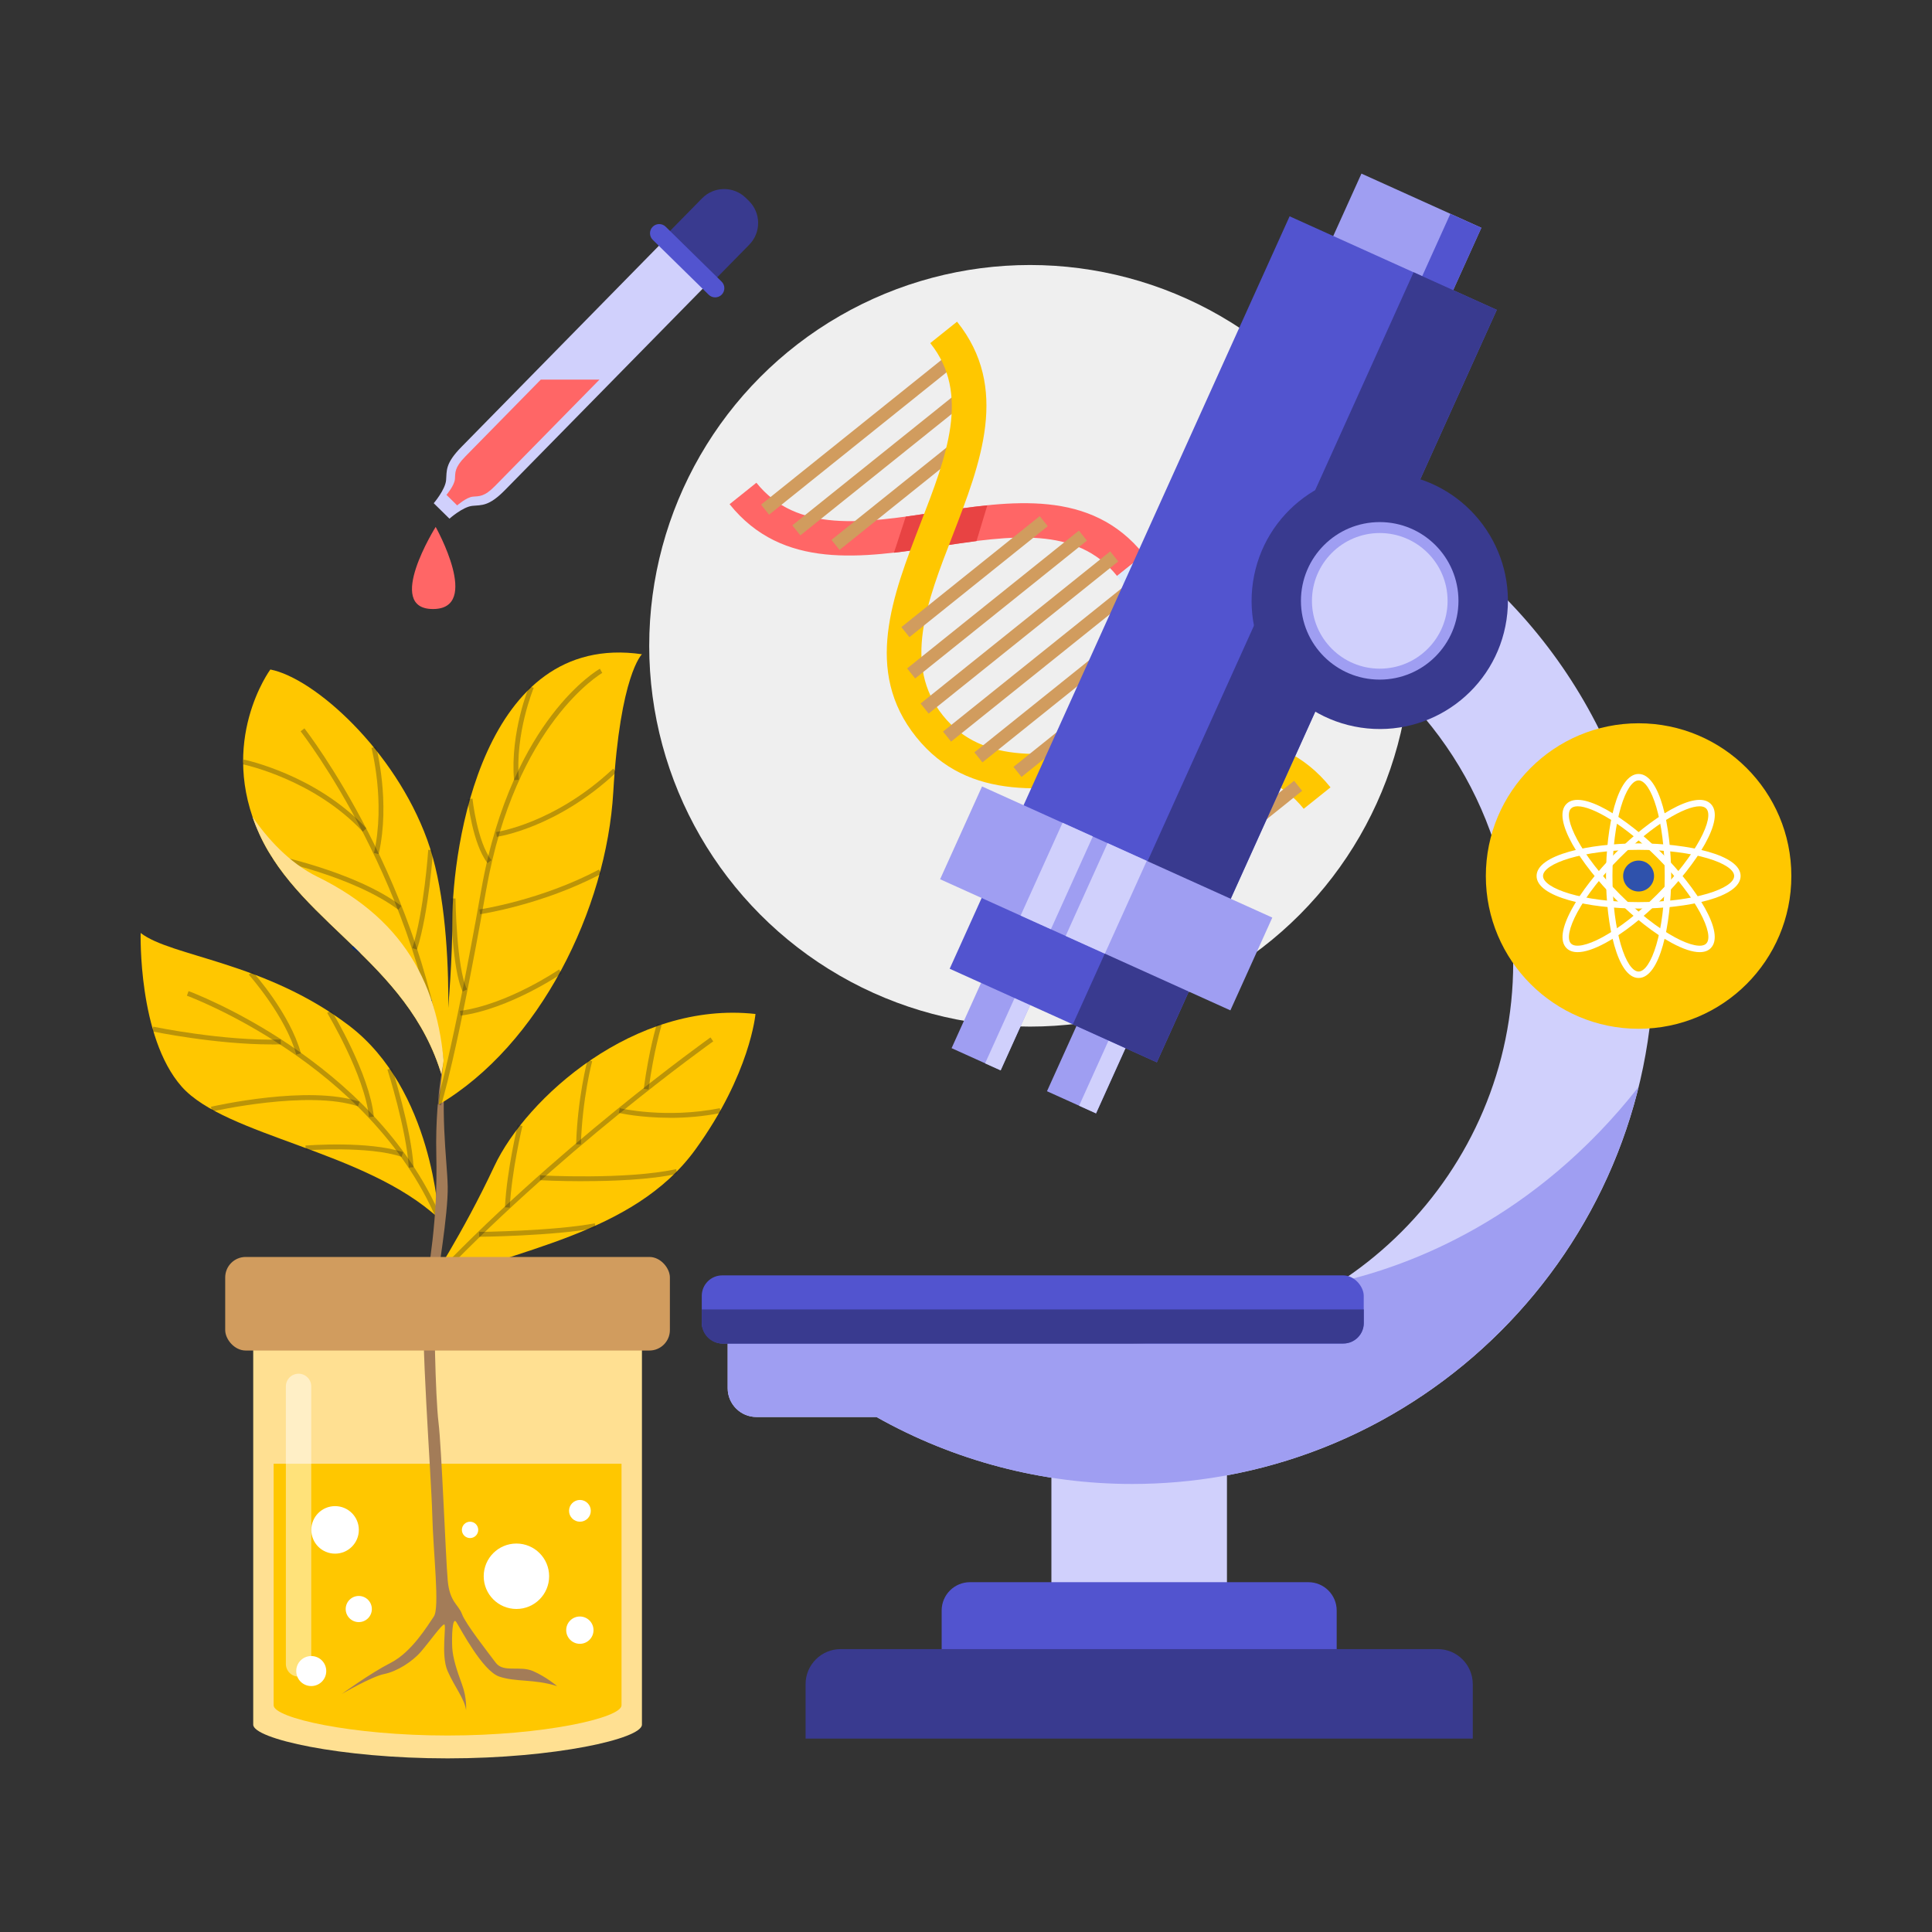 <?xml version="1.0" encoding="UTF-8"?><svg id="a" xmlns="http://www.w3.org/2000/svg" viewBox="0 0 300 300"><rect x="0" y="0" width="300" height="300" fill="#333333" stroke="none"/><g><circle cx="159.94" cy="100.28" r="59.13" style="fill:#efefef; isolation:isolate;"/><g><g><path d="m173.46,89.44c-6.29-7.84-16.64-6.27-27.61-4.61-11.97,1.82-24.36,3.7-32.56-6.54l4.16-3.33c6.29,7.84,16.64,6.27,27.61,4.61,11.97-1.82,24.36-3.7,32.56,6.54l-4.16,3.33Z" style="fill:#f66;"/><path d="m140.65,80.22l-1.84,5.61c2.34-.27,4.7-.63,7.04-.98,1.95-.3,3.89-.59,5.78-.83l1.68-5.55c-2.74.28-5.51.69-8.26,1.11-1.48.22-2.95.45-4.4.64Z" style="fill:#e84343;"/></g><g><rect x="114.65" y="66.33" width="37.75" height="2" transform="translate(-12.76 98.37) rotate(-38.74)" style="fill:#d19c5e;"/><rect x="119.9" y="70.66" width="34.2" height="2" transform="translate(-14.71 101.49) rotate(-38.74)" style="fill:#d19c5e;"/><rect x="126.7" y="75" width="27.53" height="2" transform="translate(-16.65 104.62) rotate(-38.74)" style="fill:#d19c5e;"/></g><g><path d="m206.6,122.26l-4.16,3.33c-6.29-7.84-16.64-6.27-27.61-4.61-11.98,1.82-24.36,3.69-32.57-6.54-8.21-10.24-3.68-21.91.69-33.21,4.01-10.34,7.79-20.11,1.5-27.95l4.16-3.33c8.21,10.24,3.68,21.91-.69,33.21-4.01,10.34-7.79,20.11-1.5,27.95,6.29,7.84,16.64,6.27,27.61,4.61,11.98-1.82,24.36-3.69,32.57,6.54Z" style="fill:#ffc700;"/><path d="m182.58,119.94l1.74-5.51c-3.39.24-6.85.77-10.28,1.29-1.52.23-3.03.46-4.52.66l-2.23,5.65c2.51-.27,5.04-.66,7.55-1.04,2.63-.4,5.23-.79,7.74-1.05Z" style="fill:#56a3f1;"/></g><g><rect x="167.97" y="132.83" width="37.75" height="2" transform="translate(-42.64 146.37) rotate(-38.74)" style="fill:#d19c5e;"/><rect x="166.28" y="128.5" width="34.2" height="2" transform="translate(-40.7 143.24) rotate(-38.74)" style="fill:#fff;"/><rect x="166.14" y="124.17" width="27.54" height="2" transform="translate(-38.75 140.11) rotate(-38.74)" style="fill:#fff;"/></g><g><rect x="142.9" y="101.57" width="37.75" height="2" transform="translate(-28.59 123.8) rotate(-38.74)" style="fill:#d19c5e;"/><rect x="148.16" y="105.91" width="34.2" height="2" transform="translate(-30.54 126.93) rotate(-38.74)" style="fill:#d19c5e;"/><rect x="154.97" y="110.25" width="27.54" height="2" transform="translate(-32.5 130.07) rotate(-38.74)" style="fill:#d19c5e;"/><rect x="139.42" y="97.22" width="37.75" height="2" transform="translate(-26.64 120.66) rotate(-38.74)" style="fill:#d19c5e;"/><rect x="137.72" y="92.88" width="34.2" height="2" transform="translate(-24.69 117.53) rotate(-38.74)" style="fill:#d19c5e;"/><rect x="137.56" y="88.54" width="27.54" height="2" transform="translate(-22.74 114.4) rotate(-38.74)" style="fill:#d19c5e;"/></g><path d="m177.61,86.11c8.21,10.24,3.68,21.91-.69,33.21-4.01,10.34-7.79,20.11-1.5,27.95l-4.16,3.33c-8.21-10.24-3.68-21.91.69-33.21,4.01-10.34,7.79-20.11,1.5-27.95l4.16-3.33Z" style="fill:#ddeafb;"/></g></g><g><g><rect x="163.26" y="227.71" width="27.26" height="21.4" style="fill:#d0d0fc;"/><path d="m146.22,256.9v-6.82c0-2.43,1.97-4.4,4.4-4.4h52.54c2.43,0,4.4,1.97,4.4,4.4v6.82h-61.34Z" style="fill:#5254cf;"/><path d="m125.09,269.97v-8.45c0-3.01,2.44-5.45,5.45-5.45h92.7c3.01,0,5.45,2.44,5.45,5.45v8.45h-103.6Z" style="fill:#393a8f;"/></g><g><path d="m218.31,80.53l-11.46,18.56c17.61,10.88,28.12,29.71,28.12,50.38,0,32.62-26.54,59.16-59.16,59.16h-62.81v6.93c0,2.47,2,4.47,4.47,4.47h18.63c12.08,6.81,25.76,10.4,39.71,10.4,44.65,0,80.97-36.32,80.97-80.97,0-28.28-14.38-54.05-38.47-68.93Z" style="fill:#d0d0fc;"/><path d="m208.05,199.04c-9.28,6.06-20.36,9.59-32.25,9.59h-62.81v6.93c0,2.47,2,4.47,4.47,4.47h18.63c12.08,6.81,25.76,10.4,39.71,10.4,37.99,0,69.96-26.31,78.64-61.66-16.13,20.55-35.49,27.76-46.39,30.26Z" style="fill:#9f9ef2;"/></g><g><rect x="209.93" y="27.91" width="15.27" height="20.43" transform="translate(93.26 220.7) rotate(-65.69)" style="fill:#9f9ef2;"/><rect x="216.84" y="38.6" width="15.27" height="5.28" transform="translate(94.48 228.84) rotate(-65.69)" style="fill:#5254cf;"/><rect x="141.28" y="71.66" width="106.33" height="35.3" transform="translate(33.01 229.74) rotate(-65.69)" style="fill:#5254cf;"/><rect x="150.91" y="86.57" width="106.33" height="14.17" transform="translate(34.71 241.07) rotate(-65.69)" style="fill:#393a8f;"/><g><rect x="147.08" y="153.34" width="15.27" height="8.36" transform="translate(-52.53 233.67) rotate(-65.69)" style="fill:#9f9ef2;"/><rect x="161.89" y="160.03" width="15.27" height="8.36" transform="translate(-49.91 251.1) rotate(-65.69)" style="fill:#9f9ef2;"/><rect x="164.39" y="163.89" width="15.27" height="2.88" transform="translate(-49.47 254.04) rotate(-65.69)" style="fill:#d0d0fc;"/><rect x="149.68" y="157.37" width="15.27" height="2.65" transform="translate(-52.07 236.74) rotate(-65.69)" style="fill:#d0d0fc;"/></g><rect x="159.12" y="133.18" width="15.06" height="35.3" transform="translate(-39.41 240.61) rotate(-65.69)" style="fill:#5254cf;"/><rect x="168.68" y="148" width="15.06" height="14.31" transform="translate(-37.73 251.86) rotate(-65.69)" style="fill:#393a8f;"/><rect x="163.86" y="114.77" width="15.81" height="49.46" transform="translate(-26.07 238.61) rotate(-65.69)" style="fill:#9f9ef2;"/><rect x="163.86" y="136.16" width="15.81" height="6.68" transform="translate(-26.07 238.61) rotate(-65.69)" style="fill:#d0d0fc;"/><rect x="156.18" y="133.45" width="15.81" height="5.16" transform="translate(-27.43 229.56) rotate(-65.69)" style="fill:#d0d0fc;"/></g><g><circle cx="214.24" cy="93.3" r="19.9" transform="translate(90.34 291.42) rotate(-81.51)" style="fill:#393a8f;"/><path d="m226.47,93.3c0,6.75-5.47,12.23-12.23,12.23s-12.23-5.47-12.23-12.23,5.47-12.23,12.23-12.23,12.23,5.47,12.23,12.23Z" style="fill:#9f9ef2;"/><path d="m224.78,93.3c0,5.82-4.72,10.53-10.53,10.53s-10.53-4.72-10.53-10.53,4.72-10.53,10.53-10.53,10.53,4.72,10.53,10.53Z" style="fill:#d0d0fc;"/></g><g><rect x="108.97" y="198.04" width="102.79" height="10.58" rx="3.18" ry="3.18" style="fill:#5254cf;"/><path d="m108.97,203.33v2.11c0,1.75,1.42,3.18,3.18,3.18h96.44c1.75,0,3.18-1.42,3.18-3.18v-2.11h-102.79Z" style="fill:#393a8f;"/></g></g><g><circle cx="254.44" cy="136.03" r="23.72" style="fill:#ffc700;"/><g><path d="m256.84,136.03c0,1.32-1.07,2.4-2.4,2.4s-2.4-1.07-2.4-2.4,1.07-2.4,2.4-2.4,2.4,1.07,2.4,2.4Z" style="fill:#2f52ac;"/><g><path d="m254.44,141.08c-7.68,0-15.84-1.77-15.84-5.06s8.16-5.06,15.84-5.06,15.84,1.77,15.84,5.06-8.16,5.06-15.84,5.06Zm0-9.12c-8.75,0-14.84,2.14-14.84,4.06s6.09,4.06,14.84,4.06,14.84-2.14,14.84-4.06-6.09-4.06-14.84-4.06Z" style="fill:#fff;"/><path d="m244.97,147.85c-.73,0-1.31-.21-1.72-.62-1.05-1.05-.77-3.14.81-6.05,1.46-2.7,3.88-5.8,6.81-8.73,5.43-5.43,12.46-9.95,14.78-7.62h0c2.32,2.32-2.19,9.35-7.62,14.78-2.93,2.93-6.03,5.35-8.73,6.81-1.76.95-3.22,1.43-4.33,1.43Zm18.94-22.65c-2.27,0-7.18,2.8-12.34,7.96-2.86,2.86-5.22,5.88-6.64,8.5-1.29,2.38-1.65,4.19-.98,4.86s2.49.3,4.86-.98c2.62-1.42,5.63-3.77,8.5-6.64,6.18-6.18,8.98-12,7.62-13.36-.23-.23-.57-.34-1.03-.34Z" style="fill:#fff;"/><path d="m263.92,147.85c-1.11,0-2.57-.48-4.33-1.43-2.7-1.46-5.8-3.88-8.73-6.81-5.43-5.43-9.94-12.45-7.62-14.78,2.32-2.33,9.35,2.19,14.78,7.62,5.43,5.43,9.94,12.45,7.62,14.78h0c-.41.42-.99.62-1.72.62Zm-18.94-22.65c-.45,0-.8.11-1.03.34-1.36,1.36,1.44,7.18,7.62,13.36,2.86,2.86,5.88,5.22,8.5,6.64,2.38,1.29,4.2,1.65,4.87.98h0c1.36-1.36-1.44-7.18-7.62-13.36-5.16-5.16-10.06-7.96-12.34-7.96Z" style="fill:#fff;"/><path d="m254.44,151.86c-3.29,0-5.06-8.16-5.06-15.84s1.77-15.84,5.06-15.84,5.06,8.16,5.06,15.84-1.77,15.84-5.06,15.84Zm0-30.68c-1.92,0-4.06,6.09-4.06,14.84s2.14,14.84,4.06,14.84,4.06-6.09,4.06-14.84-2.14-14.84-4.06-14.84Z" style="fill:#fff;"/></g></g></g><g><g><path d="m67.65,81.82s-7.99,12.75-.42,12.75.42-12.75.42-12.75Z" style="fill:#f66;"/><g><path d="m103.11,37.35s-28.94,29.47-31.47,32.06c-2.53,2.58-2.25,3.65-2.37,5.14-.12,1.48-1.92,3.59-1.92,3.59l1.22,1.2,1.22,1.2s2.07-1.84,3.55-1.99,2.56.11,5.09-2.47c2.53-2.58,31.47-32.05,31.47-32.05l-6.79-6.67Z" style="fill:#d0d0fc;"/><path d="m103.64,36.27l5.37-5.47c1.86-1.9,4.91-1.93,6.81-.06l.46.45c1.9,1.86,1.93,4.91.06,6.81l-5.37,5.47-7.33-7.2Z" style="fill:#393a8f;"/><path d="m83.98,58.94c-5.25,5.35-10.84,11.04-11.72,11.94-1.73,1.76-1.54,2.5-1.62,3.51-.08,1.01-1.31,2.45-1.31,2.45l.83.82.83.82s1.42-1.26,2.43-1.36c1.01-.1,1.75.08,3.48-1.69,1.15-1.17,10.21-10.4,16.19-16.49h-9.11Z" style="fill:#f66;"/><path d="m112.07,45.75c-.55.56-1.46.57-2.02.02l-8.69-8.53c-.56-.55-.57-1.46-.02-2.02h0c.55-.56,1.46-.57,2.02-.02l8.69,8.53c.56.55.57,1.46.02,2.02h0Z" style="fill:#5254cf;"/></g></g><g><path d="m39.32,205.69v62.11c0,2.19,13.51,5.24,30.18,5.24s30.18-3.05,30.18-5.24v-62.11h-60.36Z" style="fill:#ffe092;"/><path d="m42.49,227.29v37.51c0,1.96,12.09,4.69,27.01,4.69s27.01-2.73,27.01-4.69v-37.51h-54.01Z" style="fill:#ffc700;"/><g><path d="m55.72,237.56c0,2.04-1.65,3.69-3.69,3.69s-3.69-1.65-3.69-3.69,1.65-3.69,3.69-3.69,3.69,1.65,3.69,3.69Z" style="fill:#fff;"/><path d="m57.74,249.85c0,1.12-.91,2.03-2.03,2.03s-2.03-.91-2.03-2.03.91-2.03,2.03-2.03,2.03.91,2.03,2.03Z" style="fill:#fff;"/><circle cx="72.99" cy="237.56" r="1.27" style="fill:#fff;"/><circle cx="80.19" cy="244.76" r="5.08" style="fill:#fff;"/><path d="m91.74,234.6c0,.94-.76,1.69-1.69,1.69s-1.69-.76-1.69-1.69.76-1.69,1.69-1.69,1.69.76,1.69,1.69Z" style="fill:#fff;"/><path d="m92.16,253.13c0,1.17-.95,2.12-2.12,2.12s-2.12-.95-2.12-2.12.95-2.12,2.12-2.12,2.12.95,2.12,2.12Z" style="fill:#fff;"/><path d="m50.66,259.48c0,1.29-1.04,2.33-2.33,2.33s-2.33-1.04-2.33-2.33,1.04-2.33,2.33-2.33,2.33,1.04,2.33,2.33Z" style="fill:#fff;"/></g><path d="m48.33,258.37c0,1.09-.88,1.97-1.97,1.97h0c-1.09,0-1.97-.88-1.97-1.97v-43.09c0-1.09.88-1.97,1.97-1.97h0c1.09,0,1.97.88,1.97,1.97v43.09Z" style="fill:#fff; opacity:.48;"/><g><g><path d="m66.42,199.76s5.4-8.13,10.34-18.68c4.95-10.55,21.76-25.72,40.55-23.63,0,0-.8,9.28-9.34,21.06-9.67,13.34-28.44,15.5-41.56,21.25Z" style="fill:#ffc700;"/><g><path d="m66.69,200.01l-.55-.51c19.57-20.89,43.94-38.23,44.18-38.41l.43.61c-.24.17-24.55,17.48-44.07,38.31Z" style="fill:#1d1d1b; isolation:isolate; opacity:.3;"/><path d="m100.7,169.17l-.74-.1c.81-6.09,2.04-10.09,2.06-10.13l.72.22s-1.23,3.99-2.03,10.01Z" style="fill:#1d1d1b; isolation:isolate; opacity:.3;"/><path d="m104.03,173.57c-4.67,0-7.9-.75-7.95-.76l.17-.73c.07.02,7.19,1.66,15.53,0l.15.74c-2.85.57-5.56.76-7.91.76Z" style="fill:#1d1d1b; isolation:isolate; opacity:.3;"/><path d="m90.21,177.7l-.75-.02c.22-7.19,1.75-13.03,1.77-13.09l.72.19c-.02.06-1.53,5.82-1.75,12.92Z" style="fill:#1d1d1b; isolation:isolate; opacity:.3;"/><path d="m90.56,183.42c-3.83,0-6.67-.16-6.73-.16l.04-.75c.13,0,13.32.73,21.13-.97l.16.73c-4.27.93-10.11,1.14-14.6,1.14Z" style="fill:#1d1d1b; isolation:isolate; opacity:.3;"/><path d="m79.16,187.51l-.75-.04c.27-5.64,1.97-12.73,1.98-12.8l.73.18c-.02.07-1.7,7.09-1.96,12.66Z" style="fill:#1d1d1b; isolation:isolate; opacity:.3;"/><path d="m74.39,192.04v-.75c.11,0,11.43-.12,17.97-1.33l.14.74c-6.6,1.22-17.99,1.35-18.11,1.35Z" style="fill:#1d1d1b; isolation:isolate; opacity:.3;"/></g></g><g><path d="m68.12,189.17s-.86-20-13.94-29.93c-13.08-9.93-27.6-10.67-32.34-14.37,0,0-.44,16.15,6.37,23.86,6.82,7.71,28.55,9.93,39.91,20.45Z" style="fill:#ffc700;"/><g><path d="m67.78,189.31c-10.4-24.19-38.47-34.59-38.76-34.7l.26-.71c.29.1,28.66,10.62,39.19,35.1l-.69.3Z" style="fill:#1d1d1b; isolation:isolate; opacity:.3;"/><path d="m42.2,162.18c-8.81,0-18.46-2.01-18.56-2.03l.15-.73c.11.02,10.74,2.24,19.8,2l.02.75c-.47.01-.94.02-1.42.02Z" style="fill:#1d1d1b; isolation:isolate; opacity:.3;"/><path d="m46,163.75c-1.64-5.97-7.31-12.34-7.36-12.4l.56-.5c.24.26,5.83,6.56,7.53,12.7l-.72.2Z" style="fill:#1d1d1b; isolation:isolate; opacity:.3;"/><path d="m32.93,172.59l-.17-.73c.62-.14,15.16-3.43,23.07-.78l-.24.71c-7.71-2.58-22.52.77-22.67.8Z" style="fill:#1d1d1b; isolation:isolate; opacity:.3;"/><path d="m57.3,173.47c-.67-6.51-6.44-16.09-6.49-16.19l.64-.39c.24.4,5.92,9.82,6.6,16.5l-.75.08Z" style="fill:#1d1d1b; isolation:isolate; opacity:.3;"/><path d="m62.36,179.63c-5.14-1.74-14.78-1.01-14.87-1l-.06-.75c.4-.03,9.89-.75,15.17,1.04l-.24.71Z" style="fill:#1d1d1b; isolation:isolate; opacity:.3;"/><path d="m63.48,181.3c-.39-6.02-3.29-15.13-3.32-15.22l.71-.23c.03.09,2.96,9.28,3.36,15.4l-.75.05Z" style="fill:#1d1d1b; isolation:isolate; opacity:.3;"/></g></g><g><path d="m69.09,168.9s2.33-24.51-2.75-38.5-17.58-25.13-24.36-26.44c0,0-8.26,11.18-1.69,25.58,6.57,14.4,24.36,20.47,28.81,39.36Z" style="fill:#ffc700;"/><g><path d="m68.72,168.94c-3.34-31.33-21.85-55.15-22.04-55.38l.59-.46c.19.24,18.84,24.22,22.2,55.77l-.75.08Z" style="fill:#1d1d1b; isolation:isolate; opacity:.3;"/><path d="m56.34,129.15c-7.64-8.18-18.55-10.45-18.66-10.47l.15-.74c.11.02,11.25,2.33,19.06,10.69l-.55.51Z" style="fill:#1d1d1b; isolation:isolate; opacity:.3;"/><path d="m58.8,132.62l-.73-.17c1.81-7.92-.37-16.23-.39-16.31l.72-.2c.02.08,2.26,8.57.4,16.68Z" style="fill:#1d1d1b; isolation:isolate; opacity:.3;"/><path d="m61.87,141.28c-7.05-5.3-19.73-7.85-19.86-7.88l.14-.74c.13.03,12.98,2.61,20.16,8.01l-.45.6Z" style="fill:#1d1d1b; isolation:isolate; opacity:.3;"/><path d="m64.74,147.45l-.71-.23c1.82-5.71,2.46-15.17,2.47-15.27l.75.05c0,.1-.65,9.64-2.5,15.45Z" style="fill:#1d1d1b; isolation:isolate; opacity:.3;"/><path d="m66.44,155.81c-2.26-3.36-11.73-8.53-11.82-8.58l.36-.66c.4.21,9.72,5.3,12.09,8.82l-.62.42Z" style="fill:#0b2a6b;"/></g><path d="m49.3,136.15c-4.47-2.2-7.85-6.06-10.09-9.31.3.89.66,1.79,1.08,2.7,6.57,14.4,24.36,20.47,28.81,39.36-.21-14.86-5.72-25.84-19.79-32.75Z" style="fill:#ffe092;"/></g><path d="m69.5,162.24s-1.99,6.59-1.75,17.04c.24,10.45-1.17,17.35-1.85,22.28s1.06,27.41,1.22,33.6c.16,6.2,1.19,14.48.24,15.86-.95,1.38-3.42,5.51-6.67,7.17s-7.62,4.85-7.62,4.85c0,0,4.61-2.7,6.59-3.1s4.37-1.91,5.72-3.49,3.1-4.05,3.57-4.21-.56,4.74.56,7.25c1.11,2.52,2.62,4.28,2.86,6.06,0,0,.16-1.87-.64-4.02s-1.43-4.13-1.51-5.72,0-4.92.64-3.93c.64.99,4.05,7.58,6.67,8.46s5.4.34,8.98,1.48c0,0-1.67-1.43-3.73-2.33-2.07-.9-4.61.29-5.8-1.3s-4.69-6.04-5.24-7.55-1.91-1.83-2.22-5.24-.95-20.65-1.43-24.54-.79-17.87-.48-20.17,1.99-12.23,1.91-16.44-1.35-11.99,0-22Z" style="fill:#a37c58;"/><g><path d="m68.12,171.53s2.12-17.32,2.12-28.59,4.66-44.95,29.44-41.35c0,0-3.39,3.18-4.45,21.39-1.06,18.22-11.44,39.29-27.11,48.55Z" style="fill:#ffc700;"/><g><path d="m68.48,171.65l-.71-.24c.02-.07,2.38-7.34,6.98-33.34,2.42-13.69,7.28-22.25,10.93-27.03,3.97-5.2,7.33-7.12,7.47-7.2l.37.65c-.13.08-13.46,7.87-18.03,33.71-4.61,26.08-6.98,33.37-7,33.44Z" style="fill:#1d1d1b; isolation:isolate; opacity:.3;"/><path d="m79.82,121.14c-.63-7.39,2.33-14.54,2.36-14.61l.69.29c-.03.07-2.92,7.06-2.3,14.26l-.75.06Z" style="fill:#1d1d1b; isolation:isolate; opacity:.3;"/><path d="m77.15,129.94l-.1-.74c.09-.01,9.07-1.31,18.16-9.84l.51.55c-9.28,8.7-18.48,10.02-18.57,10.03Z" style="fill:#1d1d1b; isolation:isolate; opacity:.3;"/><path d="m74.55,141.96l-.11-.74c.09-.01,9.54-1.41,18.58-6.2l.35.66c-9.17,4.85-18.73,6.26-18.83,6.28Z" style="fill:#1d1d1b; isolation:isolate; opacity:.3;"/><path d="m75.7,134.02c-2.33-3.01-3.05-9.65-3.08-9.93l.75-.08c0,.07.73,6.71,2.93,9.55l-.59.46Z" style="fill:#1d1d1b; isolation:isolate; opacity:.3;"/><path d="m71.85,153.97c-1.71-3.43-1.86-14.01-1.87-14.46h.75c0,.1.15,10.85,1.79,14.12l-.67.34Z" style="fill:#1d1d1b; isolation:isolate; opacity:.3;"/><path d="m71.52,157.71l-.1-.74c7.41-.99,15.31-6.37,15.39-6.43l.42.62c-.08.06-8.13,5.54-15.72,6.55Z" style="fill:#1d1d1b; isolation:isolate; opacity:.3;"/></g></g></g><rect x="34.97" y="195.18" width="69.05" height="14.53" rx="3.18" ry="3.18" style="fill:#d19c5e;"/></g></g></svg>